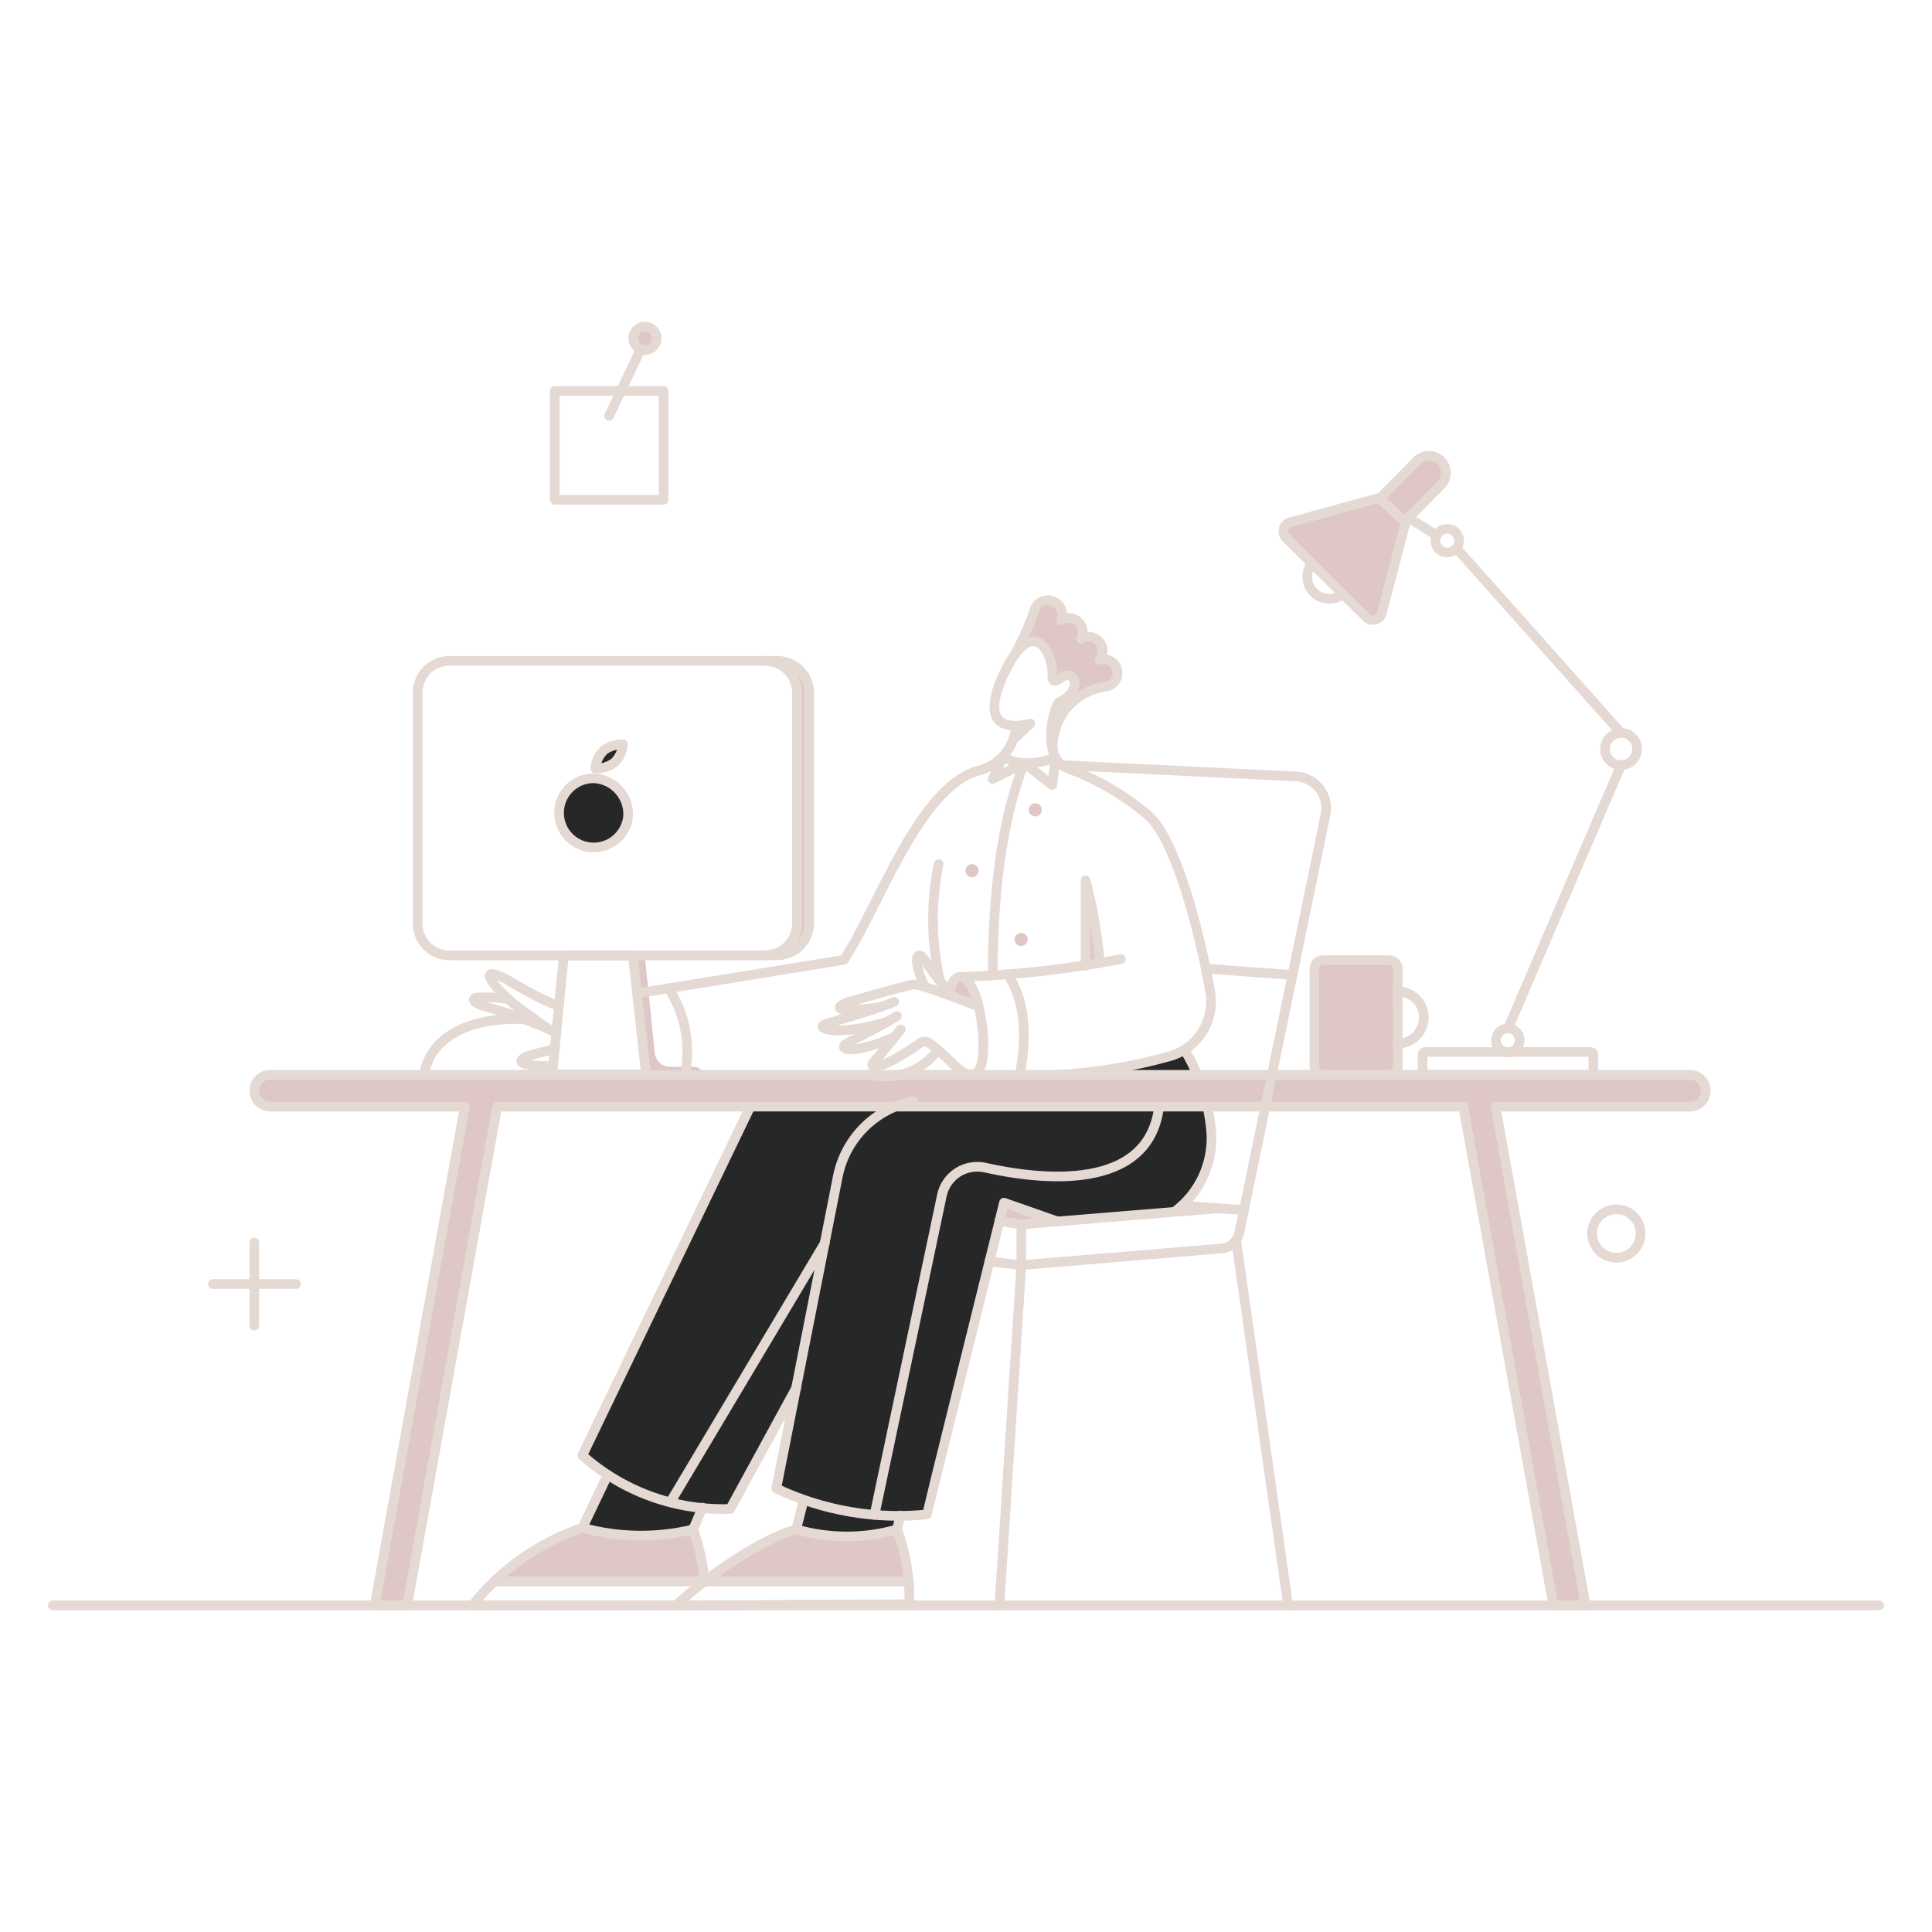 <svg xmlns="http://www.w3.org/2000/svg" fill="none" viewBox="-0.5 -0.5 200 200" id="Office-Desk--Streamline-Bangalore.svg" height="200" width="200"><desc>Office Desk Streamline Illustration: https://streamlinehq.com</desc><g id="Work-Office-desk-01"><g id="color 2"><path id="Vector" fill="#262727" d="M122.11 108.157c-2.374 1.463 -9.902 2.431 -13.101 2.609h14.428c-0.38 -0.899 -0.823 -1.772 -1.326 -2.609Z" stroke-width="1"></path><path id="Vector_2" fill="#262727" d="M124.474 114.057H77.173l-17.393 36.11c0.825 0.729 1.702 1.398 2.624 2.001l-2.605 5.484c3.742 1.028 7.685 1.087 11.456 0.17l0.959 -2.238c0.956 0.094 1.918 0.134 2.879 0.12l6.812 -12.466 -2.048 10.348c0.92 0.454 1.867 0.853 2.835 1.194l-0.755 3.04c3.41 0.974 7.025 0.974 10.436 0l0.32 -1.432c0.914 -0.006 1.835 -0.042 2.761 -0.118l7.505 -30.361 2.269 0.34 15.786 -1.267c3.246 -2.654 4.66 -5.952 3.461 -10.925Z" stroke-width="1"></path><path id="Vector_3" fill="#262727" d="M64.526 83.941c-0.057 0.694 -0.315 1.355 -0.742 1.905 -0.427 0.549 -1.005 0.962 -1.663 1.189 -0.658 0.226 -1.368 0.256 -2.042 0.086 -0.675 -0.17 -1.285 -0.533 -1.757 -1.045 -0.472 -0.512 -0.784 -1.149 -0.899 -1.836 -0.115 -0.686 -0.028 -1.391 0.251 -2.029 0.279 -0.637 0.738 -1.18 1.32 -1.561 0.582 -0.381 1.263 -0.584 1.959 -0.585 0.988 0.04 1.919 0.471 2.589 1.198 0.67 0.727 1.024 1.69 0.984 2.677Z" stroke-width="1"></path><path id="Vector_4" fill="#262727" d="M63.108 78.44c-0.573 0.423 -1.274 0.637 -1.985 0.605 0.07 -0.708 0.384 -1.37 0.889 -1.872 0.573 -0.423 1.274 -0.637 1.985 -0.605 -0.07 0.708 -0.384 1.37 -0.889 1.872Z" stroke-width="1"></path></g><g id="color 1"><path id="Vector_5" fill="#dfc7c7" d="M104.68 74.625c-0.032 0.497 -0.132 0.987 -0.298 1.456l1.815 -1.701c-0.494 0.145 -1.003 0.227 -1.516 0.246Z" stroke-width="1"></path><path id="Vector_6" fill="#dfc7c7" d="M111.902 90.652v8.81c0.492 -0.076 0.983 -0.151 1.475 -0.246 -0.263 -2.889 -0.756 -5.753 -1.475 -8.564Z" stroke-width="1"></path><path id="Vector_7" fill="#dfc7c7" d="m100.88 103.716 -2.306 -0.851c-0.265 -0.227 -0.529 -0.473 -0.775 -0.718 0.607 -2.628 2.231 -1.645 3.082 1.569Z" stroke-width="1"></path><path id="Vector_8" fill="#dfc7c7" d="M83.261 71.199v23.896c-0 0.872 -0.347 1.709 -0.964 2.325 -0.617 0.617 -1.453 0.963 -2.325 0.964h-1.248c0.872 -0.001 1.709 -0.347 2.325 -0.964 0.617 -0.617 0.964 -1.453 0.964 -2.325V71.199c-0 -0.872 -0.347 -1.709 -0.964 -2.325 -0.617 -0.617 -1.453 -0.964 -2.325 -0.964h1.248c0.872 0 1.709 0.347 2.325 0.964 0.617 0.617 0.964 1.453 0.964 2.325Z" stroke-width="1"></path><path id="Vector_9" fill="#dfc7c7" d="M71.332 109.936h-2.458c-0.394 0.004 -0.776 -0.139 -1.07 -0.401 -0.294 -0.263 -0.48 -0.625 -0.522 -1.017L66.246 98.406h-1.248l1.38 12.591h5.993c0.003 -0.138 -0.022 -0.276 -0.073 -0.404s-0.127 -0.246 -0.224 -0.344c-0.097 -0.099 -0.212 -0.177 -0.34 -0.231 -0.127 -0.054 -0.264 -0.082 -0.403 -0.082Z" stroke-width="1"></path><path id="Vector_10" fill="#dfc7c7" d="M113.32 67.796c0.223 -0.268 0.343 -0.607 0.338 -0.956 -0.005 -0.349 -0.133 -0.685 -0.364 -0.947 -0.23 -0.262 -0.546 -0.433 -0.892 -0.483 -0.345 -0.05 -0.697 0.026 -0.992 0.212 0.16 -0.288 0.218 -0.621 0.165 -0.946 -0.052 -0.325 -0.212 -0.623 -0.455 -0.845 -0.243 -0.223 -0.552 -0.357 -0.881 -0.382 -0.328 -0.025 -0.655 0.061 -0.928 0.245 0.882 -1.587 -1.646 -2.943 -2.587 -1.418 -0.582 1.722 -1.309 3.392 -2.174 4.991 2.42 -3.383 4.046 0.208 3.894 2.325 0.019 0.416 0.227 0.529 0.907 0.038 1.399 -1.021 2.401 1.361 -0.208 2.533 -0.804 1.546 -1.039 3.327 -0.662 5.029 -0.019 -0.265 -0.321 -5.539 5.634 -6.636 0.308 -0.065 0.585 -0.234 0.784 -0.478 0.199 -0.244 0.308 -0.549 0.31 -0.864 0.002 -0.23 -0.05 -0.457 -0.152 -0.664 -0.101 -0.206 -0.251 -0.386 -0.435 -0.524s-0.398 -0.231 -0.625 -0.271c-0.227 -0.04 -0.46 -0.026 -0.68 0.04Z" stroke-width="1"></path><path id="Vector_11" fill="#dfc7c7" d="M107.346 83.336c0 0.18 -0.072 0.354 -0.199 0.481 -0.128 0.128 -0.301 0.199 -0.482 0.199s-0.353 -0.072 -0.482 -0.199c-0.127 -0.128 -0.199 -0.301 -0.199 -0.481 0 -0.18 0.072 -0.354 0.199 -0.481 0.128 -0.128 0.301 -0.199 0.482 -0.199s0.353 0.072 0.482 0.199c0.127 0.128 0.199 0.301 0.199 0.481Z" stroke-width="1"></path><path id="Vector_12" fill="#dfc7c7" d="M100.804 89.632c0 0.18 -0.072 0.354 -0.199 0.481 -0.128 0.128 -0.301 0.199 -0.482 0.199s-0.353 -0.072 -0.482 -0.199c-0.127 -0.128 -0.199 -0.301 -0.199 -0.481 0 -0.18 0.072 -0.354 0.199 -0.481 0.128 -0.128 0.301 -0.199 0.482 -0.199s0.353 0.072 0.482 0.199c0.127 0.128 0.199 0.301 0.199 0.481Z" stroke-width="1"></path><path id="Vector_13" fill="#dfc7c7" d="M105.89 96.759c0 0.18 -0.072 0.354 -0.199 0.481 -0.128 0.128 -0.301 0.199 -0.482 0.199s-0.353 -0.072 -0.482 -0.199c-0.127 -0.128 -0.199 -0.301 -0.199 -0.481 0 -0.18 0.072 -0.354 0.199 -0.481 0.128 -0.128 0.301 -0.199 0.482 -0.199s0.353 0.072 0.482 0.199c0.127 0.128 0.199 0.301 0.199 0.481Z" stroke-width="1"></path><path id="Vector_14" fill="#dfc7c7" d="M143.28 98.895h-6.806c-0.241 0 -0.472 0.096 -0.642 0.266 -0.17 0.17 -0.266 0.401 -0.266 0.642v10.057c0 0.241 0.096 0.472 0.266 0.642 0.17 0.17 0.401 0.266 0.642 0.266H143.28c0.24 -0.003 0.469 -0.1 0.638 -0.27 0.17 -0.169 0.267 -0.398 0.27 -0.638V99.798c-0.001 -0.24 -0.098 -0.47 -0.267 -0.639 -0.17 -0.169 -0.401 -0.264 -0.641 -0.264Z" stroke-width="1"></path><path id="Vector_15" fill="#dfc7c7" d="m142.285 51.043 -9.207 2.514c-0.164 0.044 -0.314 0.131 -0.435 0.252 -0.12 0.121 -0.207 0.271 -0.252 0.436 -0.044 0.165 -0.044 0.338 0 0.503 0.045 0.165 0.131 0.315 0.252 0.436l8.28 8.205c0.12 0.12 0.271 0.207 0.436 0.251 0.164 0.044 0.338 0.044 0.502 0 0.165 -0.044 0.315 -0.131 0.436 -0.251 0.12 -0.12 0.207 -0.271 0.252 -0.435l2.458 -9.377L142.285 51.043Z" stroke-width="1"></path><path id="Vector_16" fill="#dfc7c7" d="M148.664 47.197c-0.165 -0.163 -0.361 -0.292 -0.576 -0.379 -0.214 -0.087 -0.444 -0.131 -0.676 -0.129 -0.232 0.002 -0.462 0.049 -0.675 0.14 -0.214 0.09 -0.407 0.222 -0.569 0.387l-3.838 3.876 2.587 2.401 3.762 -3.8c0.324 -0.335 0.505 -0.784 0.502 -1.251 -0.003 -0.467 -0.19 -0.914 -0.518 -1.244Z" stroke-width="1"></path><path id="Vector_17" fill="#dfc7c7" d="M67.475 34.527c-0.001 0.239 -0.072 0.473 -0.205 0.672 -0.133 0.199 -0.323 0.353 -0.544 0.444 -0.221 0.091 -0.464 0.114 -0.699 0.067 -0.235 -0.047 -0.45 -0.163 -0.619 -0.332 -0.169 -0.17 -0.284 -0.385 -0.33 -0.62 -0.046 -0.235 -0.022 -0.478 0.07 -0.699 0.092 -0.221 0.247 -0.41 0.447 -0.542 0.199 -0.133 0.433 -0.203 0.672 -0.203 0.159 -0 0.317 0.031 0.464 0.092 0.147 0.061 0.28 0.15 0.393 0.263 0.112 0.113 0.201 0.247 0.261 0.394 0.06 0.147 0.091 0.305 0.09 0.464Z" stroke-width="1"></path><path id="Vector_18" fill="#dfc7c7" d="M92.373 157.822c-3.41 0.974 -7.025 0.974 -10.436 0 -3.195 0.926 -9.471 5.388 -9.471 5.388h21.117c-0.2 -1.836 -0.606 -3.643 -1.21 -5.388Z" stroke-width="1"></path><path id="Vector_19" fill="#dfc7c7" d="M71.256 157.822c-3.771 0.916 -7.714 0.858 -11.456 -0.17 -3.426 1.123 -6.546 3.026 -9.112 5.558h21.76c-0.265 -1.823 -0.663 -3.624 -1.191 -5.388Z" stroke-width="1"></path><path id="Vector_20" fill="#dfc7c7" d="m108.971 125.948 -3.743 0.302 -2.269 -0.34 0.473 -1.909 5.539 1.947Z" stroke-width="1"></path><path id="Vector_21" fill="#dfc7c7" d="M174.439 110.767H27.472c-0.436 0 -0.855 0.173 -1.163 0.482 -0.308 0.308 -0.482 0.727 -0.482 1.163 0 0.436 0.173 0.855 0.482 1.163 0.308 0.308 0.727 0.482 1.163 0.482h20.142l-9.271 51.327c-0.016 0.094 -0.022 0.189 -0.019 0.284h3.327l9.317 -51.611h100.01l9.32 51.63h3.327c-0.019 -0.095 -0.019 -0.189 -0.038 -0.298l-9.27 -51.327h20.122c0.436 0 0.855 -0.173 1.163 -0.482 0.308 -0.308 0.482 -0.727 0.482 -1.163 0 -0.436 -0.173 -0.855 -0.482 -1.163 -0.308 -0.308 -0.727 -0.482 -1.163 -0.482v-0.004Z" stroke-width="1"></path></g><g id="outlines"><path id="Vector_22" stroke="#e4d9d3" d="M67.475 34.527c-0.001 0.239 -0.072 0.473 -0.205 0.672 -0.133 0.199 -0.323 0.353 -0.544 0.444 -0.221 0.091 -0.464 0.114 -0.699 0.067 -0.235 -0.047 -0.45 -0.163 -0.619 -0.332 -0.169 -0.17 -0.284 -0.385 -0.33 -0.62 -0.046 -0.235 -0.022 -0.478 0.07 -0.699 0.092 -0.221 0.247 -0.41 0.447 -0.542 0.199 -0.133 0.433 -0.203 0.672 -0.203 0.159 -0 0.317 0.031 0.464 0.092 0.147 0.061 0.28 0.15 0.393 0.263 0.112 0.113 0.201 0.247 0.261 0.394 0.06 0.147 0.091 0.305 0.09 0.464Z" stroke-width="1"></path><path id="Vector_23" stroke="#e4d9d3" stroke-linejoin="round" d="M148.664 47.197c-0.165 -0.163 -0.361 -0.292 -0.576 -0.379 -0.214 -0.087 -0.444 -0.131 -0.676 -0.129 -0.232 0.002 -0.462 0.049 -0.675 0.14 -0.214 0.09 -0.407 0.222 -0.569 0.387l-3.838 3.876 2.587 2.401 3.762 -3.8c0.324 -0.335 0.505 -0.784 0.502 -1.251 -0.003 -0.467 -0.19 -0.914 -0.518 -1.244Z" stroke-width="1"></path><path id="Vector_24" stroke="#e4d9d3" stroke-linejoin="round" d="M174.439 110.767H27.472c-0.436 0 -0.855 0.173 -1.163 0.482 -0.308 0.308 -0.482 0.727 -0.482 1.163 0 0.436 0.173 0.855 0.482 1.163 0.308 0.308 0.727 0.482 1.163 0.482h20.142l-9.271 51.327c-0.016 0.094 -0.022 0.189 -0.019 0.284h3.327l9.317 -51.611h100.01l9.32 51.63h3.327c-0.019 -0.095 -0.019 -0.189 -0.038 -0.298l-9.27 -51.327h20.122c0.436 0 0.855 -0.173 1.163 -0.482 0.308 -0.308 0.482 -0.727 0.482 -1.163 0 -0.436 -0.173 -0.855 -0.482 -1.163 -0.308 -0.308 -0.727 -0.482 -1.163 -0.482v-0.004Z" stroke-width="1"></path><path id="Vector_25" stroke="#e4d9d3" stroke-linecap="round" stroke-linejoin="round" d="M96.589 108.196c-0.785 1.063 -1.864 1.873 -3.103 2.329 -1.24 0.457 -2.586 0.541 -3.873 0.242" stroke-width="1"></path><path id="Vector_26" stroke="#e4d9d3" stroke-linecap="round" stroke-linejoin="round" d="M53.83 105.02s-9.193 -0.85 -10.459 5.747" stroke-width="1"></path><path id="Vector_27" stroke="#e4d9d3" stroke-linecap="round" stroke-linejoin="round" d="M57.096 106.495c-0.284 -0.151 -0.512 -0.298 -0.737 -0.435 -1.069 -0.646 -1.456 -1.078 -2.401 -1.701 -0.909 -0.603 -1.752 -1.299 -2.514 -2.08 -2.099 -2.154 -1.399 -2.533 0.964 -1.115 0.014 0.002 0.028 0.009 0.038 0.019 1.569 0.95 3.206 1.785 4.896 2.496" stroke-width="1"></path><path id="Vector_28" stroke="#e4d9d3" stroke-linecap="round" stroke-linejoin="round" d="M56.359 106.06c-2.066 -0.913 -4.194 -1.679 -6.368 -2.288 -1.833 -0.515 -1.512 -0.928 -1.21 -0.983 1.117 -0.085 2.24 -0.041 3.346 0.132" stroke-width="1"></path><path id="Vector_29" stroke="#e4d9d3" stroke-linecap="round" stroke-linejoin="round" d="M56.756 109.936c-0.416 -0.057 -0.813 -0.083 -1.153 -0.095 -3.269 -0.119 -2.116 -0.847 -0.983 -1.172 0.587 -0.168 1.55 -0.359 2.325 -0.624" stroke-width="1"></path><path id="Vector_30" stroke="#e4d9d3" stroke-linecap="round" stroke-linejoin="round" d="m127.46 127.876 5.388 37.81" stroke-width="1"></path><path id="Vector_31" stroke="#e4d9d3" stroke-linecap="round" stroke-linejoin="round" d="m133.302 100.426 -8.848 -0.643" stroke-width="1"></path><path id="Vector_32" stroke="#e4d9d3" stroke-linecap="round" stroke-linejoin="round" d="m92.693 156.39 -0.32 1.432" stroke-width="1"></path><path id="Vector_33" stroke="#e4d9d3" stroke-linecap="round" stroke-linejoin="round" d="m81.918 157.822 0.774 -3.04" stroke-width="1"></path><path id="Vector_34" stroke="#e4d9d3" stroke-linecap="round" stroke-linejoin="round" d="m72.22 155.572 -0.964 2.25" stroke-width="1"></path><path id="Vector_35" stroke="#e4d9d3" stroke-linecap="round" stroke-linejoin="round" d="m59.781 157.671 2.624 -5.503" stroke-width="1"></path><path id="Vector_36" stroke="#e4d9d3" stroke-linecap="round" stroke-linejoin="round" d="m81.918 143.189 -6.825 12.515c-5.627 0.193 -11.112 -1.79 -15.313 -5.538l17.393 -36.11" stroke-width="1"></path><path id="Vector_37" stroke="#e4d9d3" stroke-linecap="round" stroke-linejoin="round" d="m90.029 156.314 6.976 -33.07c0.101 -0.484 0.298 -0.941 0.578 -1.348 0.28 -0.406 0.638 -0.753 1.053 -1.021s0.879 -0.45 1.365 -0.536c0.487 -0.087 0.985 -0.076 1.467 0.032 5.87 1.312 16.904 2.518 18.014 -6.27" stroke-width="1"></path><path id="Vector_38" stroke="#e4d9d3" stroke-linecap="round" stroke-linejoin="round" d="m65.443 102.342 21.428 -3.482c3.535 -5.373 7.734 -17.818 13.82 -19.548 0.998 -0.255 1.906 -0.778 2.628 -1.512" stroke-width="1"></path><path id="Vector_39" stroke="#e4d9d3" stroke-linecap="round" stroke-linejoin="round" d="M104.68 74.625c0.501 -0.018 0.999 -0.091 1.484 -0.219l-1.791 1.675" stroke-width="1"></path><path id="Vector_40" stroke="#e4d9d3" stroke-linecap="round" stroke-linejoin="round" d="M108.782 77.948c0.293 0.538 0.779 0.943 1.361 1.134 3.024 1.129 5.827 2.779 8.28 4.876 2.8 2.569 5.273 11.983 6.352 18.187 0.261 1.459 -0.039 2.961 -0.838 4.209 -0.799 1.248 -2.039 2.148 -3.473 2.521 -3.74 1.039 -7.581 1.673 -11.456 1.89" stroke-width="1"></path><path id="Vector_41" stroke="#e4d9d3" stroke-linecap="round" stroke-linejoin="round" d="M115.531 98.782c-5.487 1.059 -11.05 1.678 -16.636 1.853" stroke-width="1"></path><path id="Vector_42" stroke="#e4d9d3" stroke-linecap="round" stroke-linejoin="round" d="M113.357 99.201c-0.246 -2.891 -0.739 -5.757 -1.475 -8.564v8.829" stroke-width="1"></path><path id="Vector_43" stroke="#e4d9d3" stroke-linecap="round" stroke-linejoin="round" d="M68.704 101.806c1.722 2.641 2.334 5.854 1.701 8.942" stroke-width="1"></path><path id="Vector_44" stroke="#e4d9d3" stroke-linecap="round" stroke-linejoin="round" d="M92.07 103.205c-1.456 0.643 -5.18 1.702 -7.184 2.344 -0.945 0.298 0.737 1.38 6.447 -0.265" stroke-width="1"></path><path id="Vector_45" stroke="#e4d9d3" stroke-linecap="round" stroke-linejoin="round" d="M92.354 104.68c-1.38 0.87 -3.383 1.871 -5.199 2.836 -0.851 0.453 -0.076 1.437 4.953 -0.643" stroke-width="1"></path><path id="Vector_46" stroke="#e4d9d3" stroke-linecap="round" stroke-linejoin="round" d="M92.751 106.06c-0.796 0.983 -1.486 1.936 -2.817 3.365 -0.62 0.666 0.518 1.07 4.726 -1.89 0.776 -0.546 1.194 0.053 2.212 0.907 1.346 1.129 2.25 2.439 3.233 2.306" stroke-width="1"></path><path id="Vector_47" stroke="#e4d9d3" stroke-linecap="round" stroke-linejoin="round" d="M95.209 101.655c-1.512 -3.482 -0.529 -3.682 0 -2.798 0.897 1.449 1.984 2.77 3.231 3.931" stroke-width="1"></path><path id="Vector_48" stroke="#e4d9d3" stroke-linecap="round" stroke-linejoin="round" d="M97.799 102.147c0.472 -2.05 1.565 -1.902 2.427 -0.213 0.995 1.954 1.902 8.834 -0.177 8.834" stroke-width="1"></path><path id="Vector_49" stroke="#e4d9d3" stroke-linecap="round" stroke-linejoin="round" d="M100.81 103.69c-2.224 -0.83 -5.792 -2.281 -6.755 -2.281 -0.359 0 -4.462 1.194 -6.447 1.739 -1.304 0.36 -1.927 0.962 0.189 0.889 0.889 -0.031 1.872 -0.151 2.76 -0.265" stroke-width="1"></path><path id="Vector_50" stroke="#e4d9d3" stroke-linecap="round" stroke-linejoin="round" d="M96.664 88.953c-0.82 4.003 -0.768 8.136 0.151 12.118" stroke-width="1"></path><path id="Vector_51" stroke="#e4d9d3" stroke-linecap="round" stroke-linejoin="round" d="M66.378 110.748h-9.717l1.21 -12.345h7.146l1.361 12.345Z" stroke-width="1"></path><path id="Vector_52" stroke="#e4d9d3" stroke-linecap="round" stroke-linejoin="round" d="M64.526 83.941c-0.057 0.694 -0.315 1.355 -0.742 1.905 -0.427 0.549 -1.005 0.962 -1.663 1.189 -0.658 0.226 -1.368 0.256 -2.042 0.086 -0.675 -0.17 -1.285 -0.533 -1.757 -1.045 -0.472 -0.512 -0.784 -1.149 -0.899 -1.836 -0.115 -0.686 -0.028 -1.391 0.251 -2.029 0.279 -0.637 0.738 -1.18 1.32 -1.561 0.582 -0.381 1.263 -0.584 1.959 -0.585 0.988 0.04 1.919 0.471 2.589 1.198 0.67 0.727 1.024 1.69 0.984 2.677v0Z" stroke-width="1"></path><path id="Vector_53" stroke="#e4d9d3" stroke-linecap="round" stroke-linejoin="round" d="M63.108 78.44c-0.573 0.423 -1.274 0.637 -1.985 0.605 0.07 -0.708 0.384 -1.37 0.889 -1.872 0.573 -0.423 1.274 -0.637 1.985 -0.605 -0.07 0.708 -0.384 1.37 -0.889 1.872Z" stroke-width="1"></path><path id="Vector_54" stroke="#e4d9d3" stroke-linecap="round" stroke-linejoin="round" d="M104.548 67.286c0.863 -1.6 1.59 -3.269 2.174 -4.991 0.18 -0.264 0.44 -0.465 0.741 -0.571 0.301 -0.107 0.629 -0.114 0.935 -0.021 0.306 0.093 0.574 0.281 0.766 0.537 0.191 0.256 0.296 0.567 0.298 0.887 -0.002 0.205 -0.054 0.406 -0.151 0.586 0.274 -0.183 0.6 -0.27 0.928 -0.245 0.328 0.025 0.638 0.16 0.881 0.382 0.242 0.223 0.403 0.52 0.455 0.845 0.053 0.325 -0.005 0.658 -0.165 0.946 0.295 -0.187 0.647 -0.262 0.992 -0.212 0.345 0.05 0.662 0.221 0.892 0.483 0.231 0.262 0.359 0.598 0.364 0.947 0.005 0.349 -0.115 0.688 -0.338 0.956 0.182 -0.059 0.373 -0.08 0.564 -0.063 0.19 0.017 0.375 0.072 0.543 0.161 0.169 0.09 0.317 0.212 0.438 0.36 0.12 0.148 0.21 0.319 0.264 0.502 0.053 0.183 0.069 0.376 0.047 0.565 -0.023 0.19 -0.083 0.373 -0.177 0.539 -0.095 0.166 -0.221 0.311 -0.373 0.428 -0.151 0.116 -0.324 0.201 -0.509 0.249 -1.61 0.174 -3.092 0.959 -4.141 2.194 -1.048 1.235 -1.582 2.825 -1.492 4.442" stroke-width="1"></path><path id="Vector_55" stroke="#e4d9d3" stroke-linecap="round" stroke-linejoin="round" d="m108.782 77.948 -0.359 2.836 -2.892 -2.288 -3.271 1.645 1.059 -2.344" stroke-width="1"></path><path id="Vector_56" stroke="#e4d9d3" stroke-linecap="round" stroke-linejoin="round" d="M105.531 78.497c-2.382 6.012 -3.233 13.555 -3.271 21.949" stroke-width="1"></path><path id="Vector_57" stroke="#e4d9d3" stroke-linecap="round" stroke-linejoin="round" d="M144.191 102.128c0.717 0 1.405 0.285 1.911 0.792 0.507 0.506 0.792 1.194 0.792 1.911 0 0.717 -0.285 1.405 -0.792 1.911 -0.506 0.507 -1.194 0.792 -1.911 0.792" stroke-width="1"></path><path id="Vector_58" stroke="#e4d9d3" stroke-linecap="round" stroke-linejoin="round" d="M168.976 77.041c0 0.329 -0.098 0.651 -0.281 0.924 -0.182 0.274 -0.443 0.487 -0.746 0.613 -0.304 0.126 -0.639 0.159 -0.961 0.095 -0.323 -0.064 -0.619 -0.223 -0.852 -0.455 -0.233 -0.233 -0.391 -0.529 -0.456 -0.852 -0.064 -0.323 -0.031 -0.657 0.095 -0.961 0.126 -0.304 0.339 -0.564 0.613 -0.747 0.274 -0.183 0.595 -0.28 0.924 -0.28 0.219 -0.001 0.436 0.041 0.638 0.124 0.203 0.083 0.387 0.206 0.541 0.36 0.155 0.155 0.278 0.339 0.36 0.541 0.084 0.202 0.125 0.419 0.124 0.638v0Z" stroke-width="1"></path><path id="Vector_59" stroke="#e4d9d3" stroke-linecap="round" stroke-linejoin="round" d="M155.61 105.966 167.312 78.704" stroke-width="1"></path><path id="Vector_60" stroke="#e4d9d3" stroke-linecap="round" stroke-linejoin="round" d="m167.312 75.377 -17.052 -19.132" stroke-width="1"></path><path id="Vector_61" stroke="#e4d9d3" stroke-linecap="round" stroke-linejoin="round" d="m148.218 54.941 -2.892 -1.853" stroke-width="1"></path><path id="Vector_62" stroke="#e4d9d3" stroke-linecap="round" stroke-linejoin="round" d="M138.52 61.009c-0.306 0.239 -0.67 0.396 -1.055 0.457 -0.384 0.06 -0.777 0.021 -1.142 -0.113 -0.366 -0.134 -0.691 -0.36 -0.944 -0.655 -0.255 -0.295 -0.429 -0.65 -0.507 -1.031 -0.067 -0.322 -0.062 -0.654 0.013 -0.974 0.076 -0.32 0.219 -0.62 0.422 -0.878" stroke-width="1"></path><path id="Vector_63" stroke="#e4d9d3" stroke-linecap="round" stroke-linejoin="round" d="M150.544 55.47c0 0.243 -0.072 0.481 -0.207 0.683 -0.135 0.202 -0.327 0.36 -0.551 0.453 -0.225 0.093 -0.472 0.117 -0.71 0.07 -0.238 -0.047 -0.458 -0.164 -0.629 -0.336 -0.172 -0.172 -0.29 -0.391 -0.336 -0.629 -0.048 -0.238 -0.023 -0.485 0.07 -0.71 0.094 -0.225 0.251 -0.417 0.453 -0.552s0.44 -0.207 0.683 -0.207c0.324 0.004 0.635 0.135 0.865 0.364 0.229 0.23 0.36 0.54 0.364 0.864v0Z" stroke-width="1"></path><path id="Vector_64" stroke="#e4d9d3" stroke-linecap="round" stroke-linejoin="round" d="M156.82 107.194c0 0.243 -0.072 0.481 -0.207 0.683 -0.135 0.202 -0.327 0.36 -0.551 0.453 -0.225 0.093 -0.472 0.117 -0.71 0.07 -0.238 -0.047 -0.458 -0.164 -0.629 -0.336 -0.172 -0.171 -0.29 -0.391 -0.336 -0.629 -0.048 -0.239 -0.023 -0.486 0.07 -0.71 0.093 -0.224 0.251 -0.416 0.453 -0.551 0.202 -0.135 0.44 -0.207 0.683 -0.207 0.161 0 0.321 0.031 0.471 0.093 0.149 0.062 0.285 0.152 0.399 0.267 0.114 0.114 0.205 0.25 0.267 0.399 0.062 0.149 0.093 0.309 0.093 0.471Z" stroke-width="1"></path><path id="Vector_65" stroke="#e4d9d3" stroke-linecap="round" stroke-linejoin="round" d="m105.228 130.466 -2.269 35.22" stroke-width="1"></path><path id="Vector_66" stroke="#e4d9d3" stroke-linecap="round" stroke-linejoin="round" d="M68.193 51.236H56.926V39.968h11.267v11.267Z" stroke-width="1"></path><path id="Vector_67" stroke="#e4d9d3" stroke-linecap="round" stroke-linejoin="round" d="m62.56 42.539 3.289 -6.938" stroke-width="1"></path><path id="Vector_68" stroke="#e4d9d3" stroke-linecap="round" stroke-linejoin="round" d="M30.138 132.423h-8.602" stroke-width="1"></path><path id="Vector_69" stroke="#e4d9d3" stroke-linecap="round" stroke-linejoin="round" d="M25.827 136.724v-8.602" stroke-width="1"></path><path id="Vector_70" stroke="#e4d9d3" stroke-linecap="round" stroke-linejoin="round" d="M169.316 126.969c0.045 0.494 -0.058 0.989 -0.295 1.424 -0.237 0.436 -0.598 0.791 -1.037 1.021 -0.439 0.231 -0.935 0.325 -1.428 0.274 -0.494 -0.053 -0.959 -0.25 -1.34 -0.567 -0.38 -0.317 -0.659 -0.74 -0.799 -1.215 -0.14 -0.476 -0.136 -0.982 0.011 -1.455 0.147 -0.474 0.432 -0.893 0.817 -1.204 0.386 -0.311 0.855 -0.501 1.348 -0.546 0.328 -0.034 0.66 -0.001 0.976 0.096 0.315 0.097 0.608 0.255 0.862 0.467 0.254 0.211 0.463 0.471 0.615 0.764 0.151 0.293 0.243 0.613 0.27 0.942v0Z" stroke-width="1"></path><path id="Vector_71" stroke="#e4d9d3" stroke-linecap="round" stroke-linejoin="round" d="M4.975 165.686h189.05" stroke-width="1"></path><path id="Vector_72" stroke="#e4d9d3" stroke-linecap="round" stroke-linejoin="round" d="M72.466 163.21h21.117" stroke-width="1"></path><path id="Vector_73" stroke="#e4d9d3" stroke-linecap="round" stroke-linejoin="round" d="M50.668 163.21h21.76" stroke-width="1"></path><path id="Vector_74" stroke="#e4d9d3" stroke-linecap="round" stroke-linejoin="round" d="M72.465 163.18c-0.2 -1.826 -0.606 -3.624 -1.209 -5.359 -3.771 0.916 -7.714 0.858 -11.456 -0.17 -4.485 1.523 -8.437 4.306 -11.381 8.017 8.734 0 14.538 0.019 21.117 0" stroke-width="1"></path><path id="Vector_75" stroke="#e4d9d3" stroke-linecap="round" stroke-linejoin="round" d="M92.373 157.822c-3.41 0.974 -7.025 0.974 -10.436 0 -4.708 1.365 -10.733 6.177 -12.402 7.846 9.982 0 16.258 -0.095 24.104 -0.095 0.069 -2.641 -0.361 -5.271 -1.267 -7.751Z" stroke-width="1"></path><path id="Vector_76" stroke="#e4d9d3" stroke-linecap="round" stroke-linejoin="round" d="m102.96 125.91 0.473 -1.909 5.539 1.947" stroke-width="1"></path><path id="Vector_77" stroke="#e4d9d3" stroke-linecap="round" stroke-linejoin="round" d="m102.96 125.91 2.269 0.34 20.414 -1.668" stroke-width="1"></path><path id="Vector_78" stroke="#e4d9d3" stroke-linecap="round" stroke-linejoin="round" d="m128.273 124.776 -6.428 -0.473" stroke-width="1"></path><path id="Vector_79" stroke="#e4d9d3" stroke-linecap="round" stroke-linejoin="round" d="m68.893 155.005 15.994 -26.826" stroke-width="1"></path><path id="Vector_80" stroke="#e4d9d3" stroke-linecap="round" stroke-linejoin="round" d="M103.791 100.332c1.701 2.514 2.136 5.993 1.267 10.436" stroke-width="1"></path><path id="Vector_81" stroke="#e4d9d3" stroke-linecap="round" stroke-linejoin="round" d="m101.92 130.088 3.308 0.378 20.696 -1.72c0.435 -0.034 0.848 -0.204 1.18 -0.486 0.332 -0.282 0.568 -0.661 0.673 -1.084l8.942 -43.349c0.098 -0.465 0.093 -0.946 -0.015 -1.409 -0.106 -0.463 -0.312 -0.898 -0.604 -1.273 -0.292 -0.376 -0.661 -0.684 -1.083 -0.903 -0.422 -0.219 -0.887 -0.344 -1.361 -0.366L109.425 78.704" stroke-width="1"></path><path id="Vector_82" stroke="#e4d9d3" stroke-linecap="round" stroke-linejoin="round" d="M94.074 113.49c-1.936 0.373 -3.717 1.315 -5.114 2.706 -1.398 1.391 -2.348 3.167 -2.731 5.101l-6.368 32.29c4.857 2.298 10.25 3.228 15.597 2.687 0 -0.094 5.79 -23.443 7.505 -30.361" stroke-width="1"></path><path id="Vector_83" stroke="#e4d9d3" stroke-linecap="round" stroke-linejoin="round" d="M78.723 67.91c0.872 0 1.709 0.347 2.325 0.964 0.617 0.617 0.964 1.453 0.964 2.325v23.915c0 0.873 -0.346 1.71 -0.963 2.327 -0.617 0.617 -1.453 0.964 -2.326 0.965H46.037c-0.873 -0 -1.711 -0.347 -2.329 -0.963 -0.618 -0.617 -0.967 -1.453 -0.97 -2.326V71.199c-0.001 -0.432 0.084 -0.859 0.248 -1.258 0.165 -0.399 0.406 -0.762 0.711 -1.067 0.305 -0.306 0.667 -0.548 1.066 -0.713 0.399 -0.165 0.826 -0.251 1.258 -0.251h32.702Z" stroke-width="1"></path><path id="Vector_84" stroke="#e4d9d3" stroke-linecap="round" stroke-linejoin="round" d="M83.261 71.199v23.896c-0 0.872 -0.347 1.709 -0.964 2.325 -0.617 0.617 -1.453 0.964 -2.325 0.964h-1.248c0.872 -0 1.709 -0.347 2.325 -0.964 0.617 -0.617 0.964 -1.453 0.964 -2.325V71.199c-0 -0.872 -0.347 -1.709 -0.964 -2.325 -0.617 -0.617 -1.453 -0.964 -2.325 -0.964h1.248c0.872 0 1.709 0.347 2.325 0.964 0.617 0.617 0.964 1.453 0.964 2.325v0Z" stroke-width="1"></path><path id="Vector_85" stroke="#e4d9d3" stroke-linecap="round" stroke-linejoin="round" d="M109.351 69.65c1.393 -1.027 2.388 1.346 -0.208 2.533 -0.361 0.165 -1.475 3.8 -0.359 5.771 -1.781 0.586 -3.932 0.935 -5.464 -0.151 0.809 -0.869 1.29 -1.993 1.36 -3.178 -4.915 0.076 -0.227 -7.354 -0.132 -7.354 2.403 -3.36 4.023 0.175 3.897 2.281 -0.037 0.622 0.399 0.47 0.905 0.099Z" stroke-width="1"></path><path id="Vector_86" stroke="#e4d9d3" stroke-linecap="round" stroke-linejoin="round" d="M121.115 124.922c1.256 -0.941 2.259 -2.179 2.918 -3.603 0.661 -1.424 0.956 -2.99 0.863 -4.556 -0.069 -0.897 -0.2 -1.787 -0.391 -2.661" stroke-width="1"></path><path id="Vector_87" stroke="#e4d9d3" stroke-linecap="round" stroke-linejoin="round" d="M122.11 108.157c0.513 0.837 0.96 1.709 1.338 2.61" stroke-width="1"></path><path id="Vector_88" stroke="#e4d9d3" stroke-linecap="round" stroke-linejoin="round" d="M144.191 109.86c0 0.241 -0.096 0.472 -0.266 0.642 -0.17 0.17 -0.401 0.266 -0.642 0.266h-6.806c-0.241 0 -0.472 -0.096 -0.642 -0.266 -0.17 -0.17 -0.266 -0.401 -0.266 -0.642V99.798c0 -0.241 0.096 -0.471 0.266 -0.642 0.17 -0.17 0.401 -0.266 0.642 -0.266H143.28c0.119 0 0.237 0.023 0.347 0.069 0.11 0.046 0.21 0.112 0.295 0.197 0.085 0.084 0.151 0.184 0.197 0.294 0.045 0.11 0.069 0.228 0.069 0.347l0.004 10.061Z" stroke-width="1"></path><path id="Vector_89" stroke="#e4d9d3" stroke-linecap="round" stroke-linejoin="round" d="M164.155 108.404c0.075 0.002 0.145 0.03 0.199 0.078 0.053 0.048 0.083 0.112 0.085 0.181v1.844c-0.002 0.069 -0.032 0.133 -0.085 0.181 -0.054 0.048 -0.124 0.076 -0.199 0.078h-17.109c-0.075 -0.002 -0.145 -0.03 -0.199 -0.078 -0.053 -0.048 -0.083 -0.112 -0.085 -0.181v-1.844c0.002 -0.069 0.032 -0.133 0.085 -0.181 0.054 -0.048 0.124 -0.076 0.199 -0.078h17.109Z" stroke-width="1"></path><path id="Vector_90" stroke="#e4d9d3" stroke-linecap="round" stroke-linejoin="round" d="M105.228 130.466v-4.216" stroke-width="1"></path><path id="Vector_91" stroke="#e4d9d3" stroke-linejoin="round" d="m142.285 51.043 -9.207 2.514c-0.164 0.044 -0.314 0.131 -0.435 0.252 -0.12 0.121 -0.207 0.271 -0.252 0.436 -0.044 0.165 -0.044 0.338 0 0.503 0.045 0.165 0.131 0.315 0.252 0.436l8.28 8.205c0.12 0.12 0.271 0.207 0.436 0.251 0.164 0.044 0.338 0.044 0.502 0 0.165 -0.044 0.315 -0.131 0.436 -0.251 0.12 -0.12 0.207 -0.271 0.252 -0.435l2.458 -9.377L142.285 51.043Z" stroke-width="1"></path></g></g></svg>